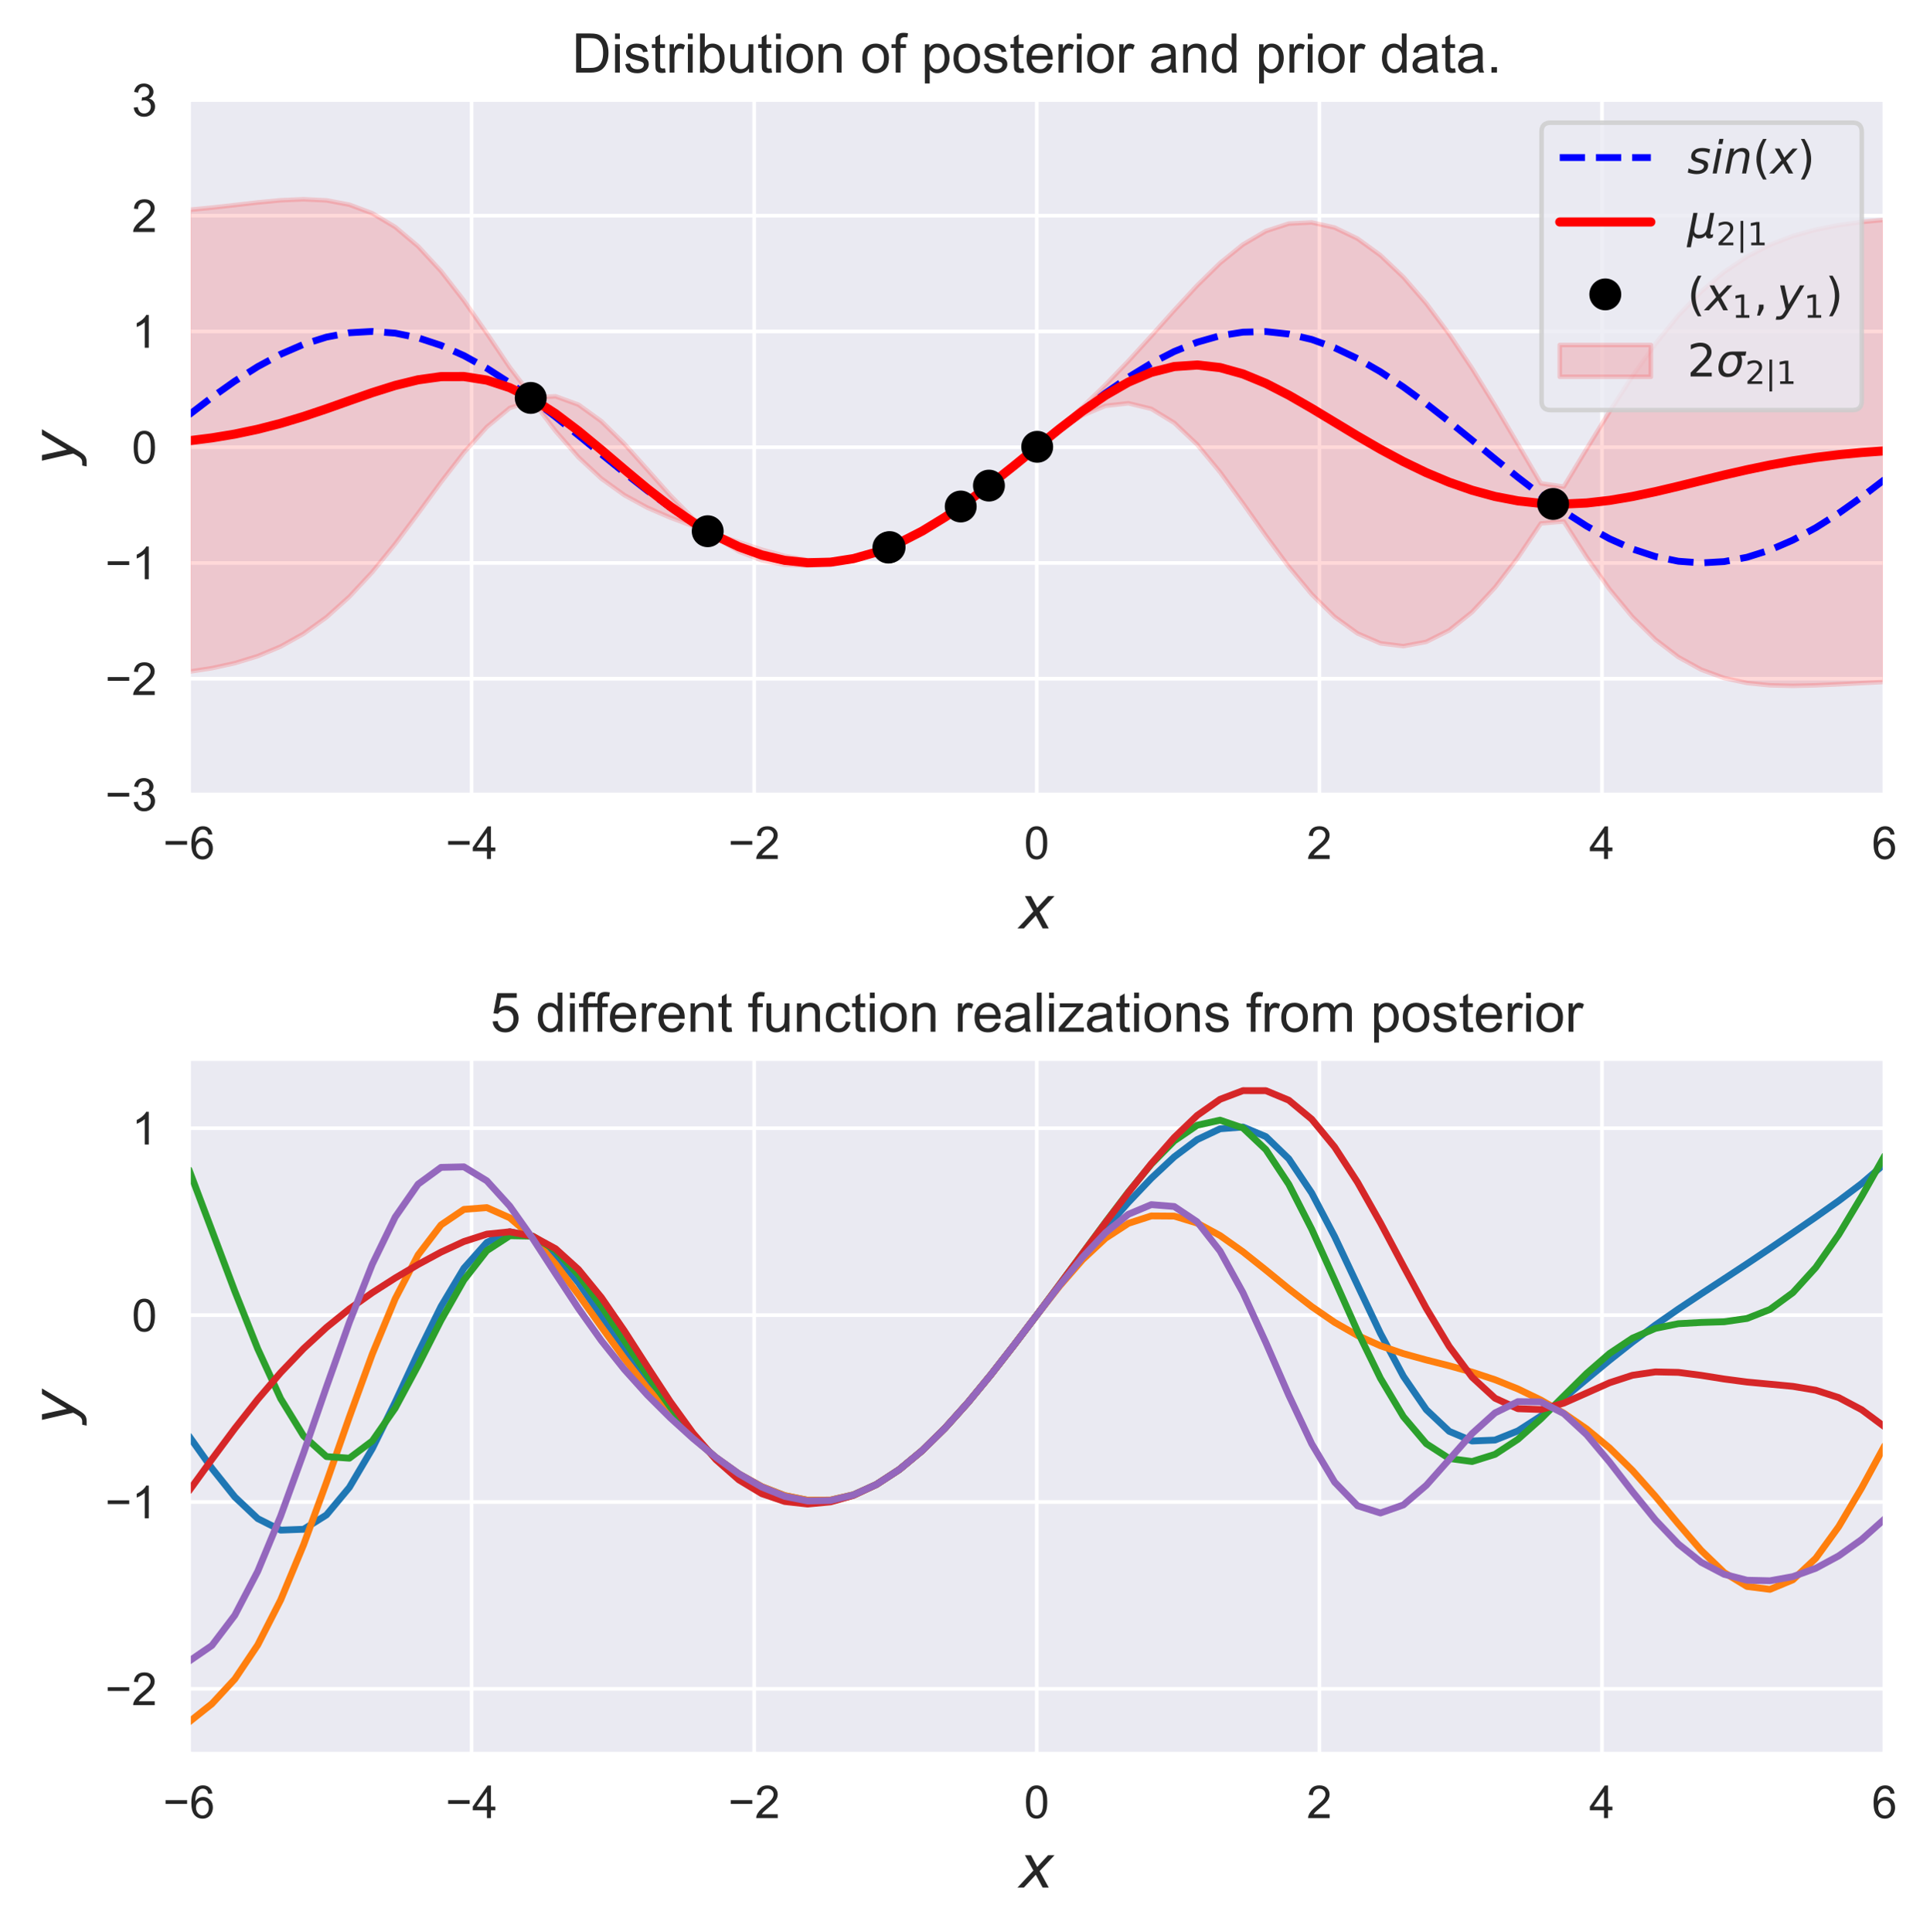 <?xml version="1.0" encoding="utf-8" standalone="no"?>
<!DOCTYPE svg PUBLIC "-//W3C//DTD SVG 1.1//EN"
  "http://www.w3.org/Graphics/SVG/1.1/DTD/svg11.dtd">
<!-- Created with matplotlib (https://matplotlib.org/) -->
<svg height="424.274pt" version="1.1" viewBox="0 0 423.691 424.274" width="423.691pt" xmlns="http://www.w3.org/2000/svg" xmlns:xlink="http://www.w3.org/1999/xlink">
 <defs>
  <style type="text/css">*{stroke-linecap:butt;stroke-linejoin:round;}</style>
 </defs>
 <g id="figure_1">
  <g id="patch_1">
   <path d="M 0 424.274 
L 423.691 424.274 
L 423.691 0 
L 0 0 
z
" style="fill:#ffffff;"/>
  </g>
  <g id="axes_1">
   <g id="patch_2">
    <path d="M 41.49 174.439 
L 413.71 174.439 
L 413.71 21.936 
L 41.49 21.936 
z
" style="fill:#eaeaf2;"/>
   </g>
   <g id="matplotlib.axis_1">
    <g id="xtick_1">
     <g id="line2d_1">
      <path clip-path="url(#p48a23ac912)" d="M 41.49 174.439 
L 41.49 21.936 
" style="fill:none;stroke:#ffffff;stroke-linecap:round;stroke-width:0.8;"/>
     </g>
     <g id="text_1">
      <!-- −6 -->
      <g style="fill:#262626;" transform="translate(35.79 188.597)scale(0.1 -0.1)">
       <defs>
        <path d="M 52.828 31.203 
L 5.562 31.203 
L 5.562 39.406 
L 52.828 39.406 
z
" id="ArialMT-8722"/>
        <path d="M 49.75 54.047 
L 41.016 53.375 
Q 39.844 58.547 37.703 60.891 
Q 34.125 64.656 28.906 64.656 
Q 24.703 64.656 21.531 62.312 
Q 17.391 59.281 14.984 53.469 
Q 12.594 47.656 12.5 36.922 
Q 15.672 41.75 20.266 44.094 
Q 24.859 46.438 29.891 46.438 
Q 38.672 46.438 44.844 39.969 
Q 51.031 33.5 51.031 23.25 
Q 51.031 16.5 48.125 10.719 
Q 45.219 4.938 40.141 1.859 
Q 35.062 -1.219 28.609 -1.219 
Q 17.625 -1.219 10.688 6.859 
Q 3.766 14.938 3.766 33.5 
Q 3.766 54.25 11.422 63.672 
Q 18.109 71.875 29.438 71.875 
Q 37.891 71.875 43.281 67.141 
Q 48.688 62.406 49.75 54.047 
z
M 13.875 23.188 
Q 13.875 18.656 15.797 14.5 
Q 17.719 10.359 21.188 8.172 
Q 24.656 6 28.469 6 
Q 34.031 6 38.031 10.484 
Q 42.047 14.984 42.047 22.703 
Q 42.047 30.125 38.078 34.391 
Q 34.125 38.672 28.125 38.672 
Q 22.172 38.672 18.016 34.391 
Q 13.875 30.125 13.875 23.188 
z
" id="ArialMT-54"/>
       </defs>
       <use xlink:href="#ArialMT-8722"/>
       <use x="58.398" xlink:href="#ArialMT-54"/>
      </g>
     </g>
    </g>
    <g id="xtick_2">
     <g id="line2d_2">
      <path clip-path="url(#p48a23ac912)" d="M 103.527 174.439 
L 103.527 21.936 
" style="fill:none;stroke:#ffffff;stroke-linecap:round;stroke-width:0.8;"/>
     </g>
     <g id="text_2">
      <!-- −4 -->
      <g style="fill:#262626;" transform="translate(97.826 188.597)scale(0.1 -0.1)">
       <defs>
        <path d="M 32.328 0 
L 32.328 17.141 
L 1.266 17.141 
L 1.266 25.203 
L 33.938 71.578 
L 41.109 71.578 
L 41.109 25.203 
L 50.781 25.203 
L 50.781 17.141 
L 41.109 17.141 
L 41.109 0 
z
M 32.328 25.203 
L 32.328 57.469 
L 9.906 25.203 
z
" id="ArialMT-52"/>
       </defs>
       <use xlink:href="#ArialMT-8722"/>
       <use x="58.398" xlink:href="#ArialMT-52"/>
      </g>
     </g>
    </g>
    <g id="xtick_3">
     <g id="line2d_3">
      <path clip-path="url(#p48a23ac912)" d="M 165.564 174.439 
L 165.564 21.936 
" style="fill:none;stroke:#ffffff;stroke-linecap:round;stroke-width:0.8;"/>
     </g>
     <g id="text_3">
      <!-- −2 -->
      <g style="fill:#262626;" transform="translate(159.863 188.597)scale(0.1 -0.1)">
       <defs>
        <path d="M 50.344 8.453 
L 50.344 0 
L 3.031 0 
Q 2.938 3.172 4.047 6.109 
Q 5.859 10.938 9.828 15.625 
Q 13.812 20.312 21.344 26.469 
Q 33.016 36.031 37.109 41.625 
Q 41.219 47.219 41.219 52.203 
Q 41.219 57.422 37.469 61 
Q 33.734 64.594 27.734 64.594 
Q 21.391 64.594 17.578 60.781 
Q 13.766 56.984 13.719 50.25 
L 4.688 51.172 
Q 5.609 61.281 11.656 66.578 
Q 17.719 71.875 27.938 71.875 
Q 38.234 71.875 44.234 66.156 
Q 50.25 60.453 50.25 52 
Q 50.25 47.703 48.484 43.547 
Q 46.734 39.406 42.656 34.812 
Q 38.578 30.219 29.109 22.219 
Q 21.188 15.578 18.938 13.203 
Q 16.703 10.844 15.234 8.453 
z
" id="ArialMT-50"/>
       </defs>
       <use xlink:href="#ArialMT-8722"/>
       <use x="58.398" xlink:href="#ArialMT-50"/>
      </g>
     </g>
    </g>
    <g id="xtick_4">
     <g id="line2d_4">
      <path clip-path="url(#p48a23ac912)" d="M 227.6 174.439 
L 227.6 21.936 
" style="fill:none;stroke:#ffffff;stroke-linecap:round;stroke-width:0.8;"/>
     </g>
     <g id="text_4">
      <!-- 0 -->
      <g style="fill:#262626;" transform="translate(224.82 188.597)scale(0.1 -0.1)">
       <defs>
        <path d="M 4.156 35.297 
Q 4.156 48 6.766 55.734 
Q 9.375 63.484 14.516 67.672 
Q 19.672 71.875 27.484 71.875 
Q 33.25 71.875 37.594 69.547 
Q 41.938 67.234 44.766 62.859 
Q 47.609 58.5 49.219 52.219 
Q 50.828 45.953 50.828 35.297 
Q 50.828 22.703 48.234 14.969 
Q 45.656 7.234 40.5 3 
Q 35.359 -1.219 27.484 -1.219 
Q 17.141 -1.219 11.234 6.203 
Q 4.156 15.141 4.156 35.297 
z
M 13.188 35.297 
Q 13.188 17.672 17.312 11.828 
Q 21.438 6 27.484 6 
Q 33.547 6 37.672 11.859 
Q 41.797 17.719 41.797 35.297 
Q 41.797 52.984 37.672 58.781 
Q 33.547 64.594 27.391 64.594 
Q 21.344 64.594 17.719 59.469 
Q 13.188 52.938 13.188 35.297 
z
" id="ArialMT-48"/>
       </defs>
       <use xlink:href="#ArialMT-48"/>
      </g>
     </g>
    </g>
    <g id="xtick_5">
     <g id="line2d_5">
      <path clip-path="url(#p48a23ac912)" d="M 289.637 174.439 
L 289.637 21.936 
" style="fill:none;stroke:#ffffff;stroke-linecap:round;stroke-width:0.8;"/>
     </g>
     <g id="text_5">
      <!-- 2 -->
      <g style="fill:#262626;" transform="translate(286.857 188.597)scale(0.1 -0.1)">
       <use xlink:href="#ArialMT-50"/>
      </g>
     </g>
    </g>
    <g id="xtick_6">
     <g id="line2d_6">
      <path clip-path="url(#p48a23ac912)" d="M 351.674 174.439 
L 351.674 21.936 
" style="fill:none;stroke:#ffffff;stroke-linecap:round;stroke-width:0.8;"/>
     </g>
     <g id="text_6">
      <!-- 4 -->
      <g style="fill:#262626;" transform="translate(348.893 188.597)scale(0.1 -0.1)">
       <use xlink:href="#ArialMT-52"/>
      </g>
     </g>
    </g>
    <g id="xtick_7">
     <g id="line2d_7">
      <path clip-path="url(#p48a23ac912)" d="M 413.71 174.439 
L 413.71 21.936 
" style="fill:none;stroke:#ffffff;stroke-linecap:round;stroke-width:0.8;"/>
     </g>
     <g id="text_7">
      <!-- 6 -->
      <g style="fill:#262626;" transform="translate(410.93 188.597)scale(0.1 -0.1)">
       <use xlink:href="#ArialMT-54"/>
      </g>
     </g>
    </g>
    <g id="text_8">
     <!-- $x$ -->
     <g style="fill:#262626;" transform="translate(223.7 203.89)scale(0.13 -0.13)">
      <defs>
       <path d="M 60.016 54.688 
L 34.906 27.875 
L 50.297 0 
L 39.984 0 
L 28.422 21.688 
L 8.297 0 
L -2.594 0 
L 24.312 28.812 
L 10.016 54.688 
L 20.312 54.688 
L 30.812 34.906 
L 49.125 54.688 
z
" id="DejaVuSans-Oblique-120"/>
      </defs>
      <use transform="translate(0 0.312)" xlink:href="#DejaVuSans-Oblique-120"/>
     </g>
    </g>
   </g>
   <g id="matplotlib.axis_2">
    <g id="ytick_1">
     <g id="line2d_8">
      <path clip-path="url(#p48a23ac912)" d="M 41.49 174.439 
L 413.71 174.439 
" style="fill:none;stroke:#ffffff;stroke-linecap:round;stroke-width:0.8;"/>
     </g>
     <g id="text_9">
      <!-- −3 -->
      <g style="fill:#262626;" transform="translate(23.089 178.018)scale(0.1 -0.1)">
       <defs>
        <path d="M 4.203 18.891 
L 12.984 20.062 
Q 14.5 12.594 18.141 9.297 
Q 21.781 6 27 6 
Q 33.203 6 37.469 10.297 
Q 41.75 14.594 41.75 20.953 
Q 41.75 27 37.797 30.922 
Q 33.844 34.859 27.734 34.859 
Q 25.25 34.859 21.531 33.891 
L 22.516 41.609 
Q 23.391 41.5 23.922 41.5 
Q 29.547 41.5 34.031 44.422 
Q 38.531 47.359 38.531 53.469 
Q 38.531 58.297 35.25 61.469 
Q 31.984 64.656 26.812 64.656 
Q 21.688 64.656 18.266 61.422 
Q 14.844 58.203 13.875 51.766 
L 5.078 53.328 
Q 6.688 62.156 12.391 67.016 
Q 18.109 71.875 26.609 71.875 
Q 32.469 71.875 37.391 69.359 
Q 42.328 66.844 44.938 62.5 
Q 47.562 58.156 47.562 53.266 
Q 47.562 48.641 45.062 44.828 
Q 42.578 41.016 37.703 38.766 
Q 44.047 37.312 47.562 32.688 
Q 51.078 28.078 51.078 21.141 
Q 51.078 11.766 44.234 5.25 
Q 37.406 -1.266 26.953 -1.266 
Q 17.531 -1.266 11.297 4.344 
Q 5.078 9.969 4.203 18.891 
z
" id="ArialMT-51"/>
       </defs>
       <use xlink:href="#ArialMT-8722"/>
       <use x="58.398" xlink:href="#ArialMT-51"/>
      </g>
     </g>
    </g>
    <g id="ytick_2">
     <g id="line2d_9">
      <path clip-path="url(#p48a23ac912)" d="M 41.49 149.022 
L 413.71 149.022 
" style="fill:none;stroke:#ffffff;stroke-linecap:round;stroke-width:0.8;"/>
     </g>
     <g id="text_10">
      <!-- −2 -->
      <g style="fill:#262626;" transform="translate(23.089 152.601)scale(0.1 -0.1)">
       <use xlink:href="#ArialMT-8722"/>
       <use x="58.398" xlink:href="#ArialMT-50"/>
      </g>
     </g>
    </g>
    <g id="ytick_3">
     <g id="line2d_10">
      <path clip-path="url(#p48a23ac912)" d="M 41.49 123.605 
L 413.71 123.605 
" style="fill:none;stroke:#ffffff;stroke-linecap:round;stroke-width:0.8;"/>
     </g>
     <g id="text_11">
      <!-- −1 -->
      <g style="fill:#262626;" transform="translate(23.089 127.184)scale(0.1 -0.1)">
       <defs>
        <path d="M 37.25 0 
L 28.469 0 
L 28.469 56 
Q 25.297 52.984 20.141 49.953 
Q 14.984 46.922 10.891 45.406 
L 10.891 53.906 
Q 18.266 57.375 23.781 62.297 
Q 29.297 67.234 31.594 71.875 
L 37.25 71.875 
z
" id="ArialMT-49"/>
       </defs>
       <use xlink:href="#ArialMT-8722"/>
       <use x="58.398" xlink:href="#ArialMT-49"/>
      </g>
     </g>
    </g>
    <g id="ytick_4">
     <g id="line2d_11">
      <path clip-path="url(#p48a23ac912)" d="M 41.49 98.188 
L 413.71 98.188 
" style="fill:none;stroke:#ffffff;stroke-linecap:round;stroke-width:0.8;"/>
     </g>
     <g id="text_12">
      <!-- 0 -->
      <g style="fill:#262626;" transform="translate(28.93 101.766)scale(0.1 -0.1)">
       <use xlink:href="#ArialMT-48"/>
      </g>
     </g>
    </g>
    <g id="ytick_5">
     <g id="line2d_12">
      <path clip-path="url(#p48a23ac912)" d="M 41.49 72.77 
L 413.71 72.77 
" style="fill:none;stroke:#ffffff;stroke-linecap:round;stroke-width:0.8;"/>
     </g>
     <g id="text_13">
      <!-- 1 -->
      <g style="fill:#262626;" transform="translate(28.93 76.349)scale(0.1 -0.1)">
       <use xlink:href="#ArialMT-49"/>
      </g>
     </g>
    </g>
    <g id="ytick_6">
     <g id="line2d_13">
      <path clip-path="url(#p48a23ac912)" d="M 41.49 47.353 
L 413.71 47.353 
" style="fill:none;stroke:#ffffff;stroke-linecap:round;stroke-width:0.8;"/>
     </g>
     <g id="text_14">
      <!-- 2 -->
      <g style="fill:#262626;" transform="translate(28.93 50.932)scale(0.1 -0.1)">
       <use xlink:href="#ArialMT-50"/>
      </g>
     </g>
    </g>
    <g id="ytick_7">
     <g id="line2d_14">
      <path clip-path="url(#p48a23ac912)" d="M 41.49 21.936 
L 413.71 21.936 
" style="fill:none;stroke:#ffffff;stroke-linecap:round;stroke-width:0.8;"/>
     </g>
     <g id="text_15">
      <!-- 3 -->
      <g style="fill:#262626;" transform="translate(28.93 25.515)scale(0.1 -0.1)">
       <use xlink:href="#ArialMT-51"/>
      </g>
     </g>
    </g>
    <g id="text_16">
     <!-- $y$ -->
     <g style="fill:#262626;" transform="translate(16.359 102.088)rotate(-90)scale(0.13 -0.13)">
      <defs>
       <path d="M 24.812 -5.078 
Q 18.562 -15.578 14.625 -18.188 
Q 10.688 -20.797 4.594 -20.797 
L -2.484 -20.797 
L -0.984 -13.281 
L 4.203 -13.281 
Q 7.953 -13.281 10.594 -11.234 
Q 13.234 -9.188 16.5 -3.219 
L 19.281 2 
L 7.172 54.688 
L 16.703 54.688 
L 25.781 12.797 
L 50.875 54.688 
L 60.297 54.688 
z
" id="DejaVuSans-Oblique-121"/>
      </defs>
      <use transform="translate(0 0.312)" xlink:href="#DejaVuSans-Oblique-121"/>
     </g>
    </g>
   </g>
   <g id="PolyCollection_1">
    <defs>
     <path d="M 41.49 -378.201 
L 41.49 -276.79 
L 46.52 -277.565 
L 51.55 -278.669 
L 56.58 -280.211 
L 61.61 -282.318 
L 66.64 -285.123 
L 71.67 -288.746 
L 76.7 -293.262 
L 81.73 -298.668 
L 86.76 -304.85 
L 91.79 -311.56 
L 96.82 -318.414 
L 101.85 -324.919 
L 106.88 -330.524 
L 111.91 -334.698 
L 116.94 -336.308 
L 121.97 -329.618 
L 127 -323.858 
L 132.03 -319.184 
L 137.06 -315.563 
L 142.09 -312.809 
L 147.12 -310.639 
L 152.15 -308.768 
L 157.18 -306.242 
L 162.21 -303.182 
L 167.24 -301.236 
L 172.27 -300.266 
L 177.3 -300.086 
L 182.33 -300.538 
L 187.36 -301.528 
L 192.39 -303.036 
L 197.42 -305.074 
L 202.45 -307.649 
L 207.48 -310.723 
L 212.51 -314.199 
L 217.54 -317.985 
L 222.57 -321.96 
L 227.6 -326.084 
L 232.63 -329.916 
L 237.66 -333.092 
L 242.69 -335.165 
L 247.72 -335.727 
L 252.75 -334.505 
L 257.78 -331.433 
L 262.81 -326.677 
L 267.84 -320.609 
L 272.87 -313.741 
L 277.9 -306.636 
L 282.93 -299.834 
L 287.96 -293.785 
L 292.99 -288.827 
L 298.02 -285.192 
L 303.05 -283.022 
L 308.08 -282.397 
L 313.11 -283.349 
L 318.14 -285.868 
L 323.17 -289.889 
L 328.2 -295.285 
L 333.23 -301.859 
L 338.26 -309.344 
L 343.29 -309.776 
L 348.32 -301.932 
L 353.35 -294.878 
L 358.38 -288.814 
L 363.41 -283.852 
L 368.44 -280.015 
L 373.47 -277.24 
L 378.5 -275.398 
L 383.53 -274.316 
L 388.56 -273.806 
L 393.59 -273.686 
L 398.62 -273.801 
L 403.65 -274.031 
L 408.68 -274.295 
L 413.71 -274.543 
L 413.71 -376.004 
L 413.71 -376.004 
L 408.68 -375.531 
L 403.65 -374.842 
L 398.62 -373.853 
L 393.59 -372.458 
L 388.56 -370.533 
L 383.53 -367.941 
L 378.5 -364.551 
L 373.47 -360.256 
L 368.44 -354.996 
L 363.41 -348.781 
L 358.38 -341.7 
L 353.35 -333.93 
L 348.32 -325.731 
L 343.29 -317.418 
L 338.26 -318.144 
L 333.23 -326.735 
L 328.2 -335.239 
L 323.17 -343.373 
L 318.14 -350.9 
L 313.11 -357.636 
L 308.08 -363.446 
L 303.05 -368.224 
L 298.02 -371.877 
L 292.99 -374.31 
L 287.96 -375.434 
L 282.93 -375.181 
L 277.9 -373.542 
L 272.87 -370.594 
L 267.84 -366.518 
L 262.81 -361.591 
L 257.78 -356.147 
L 252.75 -350.527 
L 247.72 -345.013 
L 242.69 -339.789 
L 237.66 -334.922 
L 232.63 -330.381 
L 227.6 -326.088 
L 222.57 -322.012 
L 217.54 -317.988 
L 212.51 -314.206 
L 207.48 -310.742 
L 202.45 -307.678 
L 197.42 -305.08 
L 192.39 -303.051 
L 187.36 -301.706 
L 182.33 -301.129 
L 177.3 -301.327 
L 172.27 -302.205 
L 167.24 -303.582 
L 162.21 -305.237 
L 157.18 -306.99 
L 152.15 -310.423 
L 147.12 -315.539 
L 142.09 -321.196 
L 137.06 -326.827 
L 132.03 -331.776 
L 127 -335.416 
L 121.97 -337.253 
L 116.94 -337.018 
L 111.91 -343.608 
L 106.88 -351.084 
L 101.85 -358.271 
L 96.82 -364.746 
L 91.79 -370.192 
L 86.76 -374.435 
L 81.73 -377.449 
L 76.7 -379.334 
L 71.67 -380.281 
L 66.64 -380.524 
L 61.61 -380.303 
L 56.58 -379.825 
L 51.55 -379.251 
L 46.52 -378.689 
L 41.49 -378.201 
z
" id="m39a5d7fd7e" style="stroke:#ff0000;stroke-opacity:0.15;"/>
    </defs>
    <g clip-path="url(#p48a23ac912)">
     <use style="fill:#ff0000;fill-opacity:0.15;stroke:#ff0000;stroke-opacity:0.15;" x="0" xlink:href="#m39a5d7fd7e" y="424.274"/>
    </g>
   </g>
   <g id="line2d_15">
    <path clip-path="url(#p48a23ac912)" d="M 41.49 91.086 
L 46.52 87.238 
L 51.55 83.679 
L 56.58 80.5 
L 61.61 77.785 
L 66.64 75.605 
L 71.67 74.018 
L 76.7 73.065 
L 81.73 72.771 
L 86.76 73.145 
L 91.79 74.175 
L 96.82 75.835 
L 101.85 78.082 
L 106.88 80.857 
L 111.91 84.086 
L 116.94 87.685 
L 121.97 91.56 
L 127 95.608 
L 132.03 99.725 
L 137.06 103.801 
L 142.09 107.729 
L 147.12 111.408 
L 152.15 114.739 
L 157.18 117.636 
L 162.21 120.023 
L 167.24 121.837 
L 172.27 123.03 
L 177.3 123.572 
L 182.33 123.447 
L 187.36 122.66 
L 192.39 121.231 
L 197.42 119.196 
L 202.45 116.611 
L 207.48 113.542 
L 212.51 110.071 
L 217.54 106.287 
L 222.57 102.291 
L 227.6 98.188 
L 232.63 94.084 
L 237.66 90.088 
L 242.69 86.304 
L 247.72 82.833 
L 252.75 79.764 
L 257.78 77.179 
L 262.81 75.144 
L 267.84 73.715 
L 272.87 72.928 
L 277.9 72.803 
L 282.93 73.345 
L 287.96 74.538 
L 292.99 76.352 
L 298.02 78.739 
L 303.05 81.636 
L 308.08 84.967 
L 313.11 88.646 
L 318.14 92.574 
L 323.17 96.65 
L 328.2 100.767 
L 333.23 104.815 
L 338.26 108.69 
L 343.29 112.289 
L 348.32 115.518 
L 353.35 118.293 
L 358.38 120.54 
L 363.41 122.2 
L 368.44 123.23 
L 373.47 123.604 
L 378.5 123.31 
L 383.53 122.357 
L 388.56 120.77 
L 393.59 118.59 
L 398.62 115.875 
L 403.65 112.696 
L 408.68 109.137 
L 413.71 105.289 
" style="fill:none;stroke:#0000ff;stroke-dasharray:5.55,2.4;stroke-dashoffset:0;stroke-width:1.5;"/>
   </g>
   <g id="line2d_16">
    <path clip-path="url(#p48a23ac912)" d="M 41.49 96.778 
L 46.52 96.146 
L 51.55 95.314 
L 56.58 94.256 
L 61.61 92.963 
L 66.64 91.45 
L 71.67 89.76 
L 76.7 87.976 
L 81.73 86.215 
L 86.76 84.631 
L 91.79 83.398 
L 96.82 82.694 
L 101.85 82.679 
L 106.88 83.47 
L 111.91 85.121 
L 116.94 87.61 
L 121.97 90.838 
L 127 94.637 
L 132.03 98.794 
L 137.06 103.078 
L 142.09 107.271 
L 147.12 111.185 
L 152.15 114.678 
L 157.18 117.657 
L 162.21 120.064 
L 167.24 121.865 
L 172.27 123.038 
L 177.3 123.567 
L 182.33 123.441 
L 187.36 122.657 
L 192.39 121.23 
L 197.42 119.196 
L 202.45 116.61 
L 207.48 113.541 
L 212.51 110.071 
L 217.54 106.287 
L 222.57 102.287 
L 227.6 98.187 
L 232.63 94.125 
L 237.66 90.266 
L 242.69 86.796 
L 247.72 83.904 
L 252.75 81.758 
L 257.78 80.484 
L 262.81 80.14 
L 267.84 80.71 
L 272.87 82.106 
L 277.9 84.184 
L 282.93 86.766 
L 287.96 89.664 
L 292.99 92.705 
L 298.02 95.739 
L 303.05 98.651 
L 308.08 101.352 
L 313.11 103.781 
L 318.14 105.89 
L 323.17 107.643 
L 328.2 109.012 
L 333.23 109.977 
L 338.26 110.53 
L 343.29 110.677 
L 348.32 110.442 
L 353.35 109.869 
L 358.38 109.017 
L 363.41 107.957 
L 368.44 106.768 
L 373.47 105.526 
L 378.5 104.299 
L 383.53 103.145 
L 388.56 102.104 
L 393.59 101.202 
L 398.62 100.447 
L 403.65 99.837 
L 408.68 99.36 
L 413.71 99 
" style="fill:none;stroke:#ff0000;stroke-linecap:round;stroke-width:2;"/>
   </g>
   <g id="line2d_17">
    <defs>
     <path d="M 0 3 
C 0.796 3 1.559 2.684 2.121 2.121 
C 2.684 1.559 3 0.796 3 0 
C 3 -0.796 2.684 -1.559 2.121 -2.121 
C 1.559 -2.684 0.796 -3 0 -3 
C -0.796 -3 -1.559 -2.684 -2.121 -2.121 
C -2.684 -1.559 -3 -0.796 -3 0 
C -3 0.796 -2.684 1.559 -2.121 2.121 
C -1.559 2.684 -0.796 3 0 3 
z
" id="mdc6f7bfb31" style="stroke:#000000;"/>
    </defs>
    <g clip-path="url(#p48a23ac912)">
     <use style="stroke:#000000;" x="340.954" xlink:href="#mdc6f7bfb31" y="110.658"/>
     <use style="stroke:#000000;" x="227.7" xlink:href="#mdc6f7bfb31" y="98.106"/>
     <use style="stroke:#000000;" x="210.907" xlink:href="#mdc6f7bfb31" y="111.215"/>
     <use style="stroke:#000000;" x="217.104" xlink:href="#mdc6f7bfb31" y="106.626"/>
     <use style="stroke:#000000;" x="155.361" xlink:href="#mdc6f7bfb31" y="116.643"/>
     <use style="stroke:#000000;" x="195.021" xlink:href="#mdc6f7bfb31" y="120.239"/>
     <use style="stroke:#000000;" x="195.295" xlink:href="#mdc6f7bfb31" y="120.127"/>
     <use style="stroke:#000000;" x="116.519" xlink:href="#mdc6f7bfb31" y="87.371"/>
    </g>
   </g>
   <g id="patch_3">
    <path d="M 41.49 174.439 
L 41.49 21.936 
" style="fill:none;stroke:#ffffff;stroke-linecap:square;stroke-linejoin:miter;stroke-width:0.8;"/>
   </g>
   <g id="patch_4">
    <path d="M 413.71 174.439 
L 413.71 21.936 
" style="fill:none;stroke:#ffffff;stroke-linecap:square;stroke-linejoin:miter;stroke-width:0.8;"/>
   </g>
   <g id="patch_5">
    <path d="M 41.49 174.439 
L 413.71 174.439 
" style="fill:none;stroke:#ffffff;stroke-linecap:square;stroke-linejoin:miter;stroke-width:0.8;"/>
   </g>
   <g id="patch_6">
    <path d="M 41.49 21.936 
L 413.71 21.936 
" style="fill:none;stroke:#ffffff;stroke-linecap:square;stroke-linejoin:miter;stroke-width:0.8;"/>
   </g>
   <g id="text_17">
    <!-- Distribution of posterior and prior data. -->
    <g style="fill:#262626;" transform="translate(125.555 15.936)scale(0.12 -0.12)">
     <defs>
      <path d="M 7.719 0 
L 7.719 71.578 
L 32.375 71.578 
Q 40.719 71.578 45.125 70.562 
Q 51.266 69.141 55.609 65.438 
Q 61.281 60.641 64.078 53.188 
Q 66.891 45.75 66.891 36.188 
Q 66.891 28.031 64.984 21.734 
Q 63.094 15.438 60.109 11.297 
Q 57.125 7.172 53.578 4.797 
Q 50.047 2.438 45.047 1.219 
Q 40.047 0 33.547 0 
z
M 17.188 8.453 
L 32.469 8.453 
Q 39.547 8.453 43.578 9.766 
Q 47.609 11.078 50 13.484 
Q 53.375 16.844 55.25 22.531 
Q 57.125 28.219 57.125 36.328 
Q 57.125 47.562 53.438 53.594 
Q 49.75 59.625 44.484 61.672 
Q 40.672 63.141 32.234 63.141 
L 17.188 63.141 
z
" id="ArialMT-68"/>
      <path d="M 6.641 61.469 
L 6.641 71.578 
L 15.438 71.578 
L 15.438 61.469 
z
M 6.641 0 
L 6.641 51.859 
L 15.438 51.859 
L 15.438 0 
z
" id="ArialMT-105"/>
      <path d="M 3.078 15.484 
L 11.766 16.844 
Q 12.5 11.625 15.844 8.844 
Q 19.188 6.062 25.203 6.062 
Q 31.25 6.062 34.172 8.516 
Q 37.109 10.984 37.109 14.312 
Q 37.109 17.281 34.516 19 
Q 32.719 20.172 25.531 21.969 
Q 15.875 24.422 12.141 26.203 
Q 8.406 27.984 6.469 31.125 
Q 4.547 34.281 4.547 38.094 
Q 4.547 41.547 6.125 44.5 
Q 7.719 47.469 10.453 49.422 
Q 12.5 50.922 16.031 51.969 
Q 19.578 53.031 23.641 53.031 
Q 29.734 53.031 34.344 51.266 
Q 38.969 49.516 41.156 46.5 
Q 43.359 43.5 44.188 38.484 
L 35.594 37.312 
Q 35.016 41.312 32.203 43.547 
Q 29.391 45.797 24.266 45.797 
Q 18.219 45.797 15.625 43.797 
Q 13.031 41.797 13.031 39.109 
Q 13.031 37.406 14.109 36.031 
Q 15.188 34.625 17.484 33.688 
Q 18.797 33.203 25.25 31.453 
Q 34.578 28.953 38.25 27.359 
Q 41.938 25.781 44.031 22.75 
Q 46.141 19.734 46.141 15.234 
Q 46.141 10.844 43.578 6.953 
Q 41.016 3.078 36.172 0.953 
Q 31.344 -1.172 25.25 -1.172 
Q 15.141 -1.172 9.844 3.031 
Q 4.547 7.234 3.078 15.484 
z
" id="ArialMT-115"/>
      <path d="M 25.781 7.859 
L 27.047 0.094 
Q 23.344 -0.688 20.406 -0.688 
Q 15.625 -0.688 12.984 0.828 
Q 10.359 2.344 9.281 4.812 
Q 8.203 7.281 8.203 15.188 
L 8.203 45.016 
L 1.766 45.016 
L 1.766 51.859 
L 8.203 51.859 
L 8.203 64.703 
L 16.938 69.969 
L 16.938 51.859 
L 25.781 51.859 
L 25.781 45.016 
L 16.938 45.016 
L 16.938 14.703 
Q 16.938 10.938 17.406 9.859 
Q 17.875 8.797 18.922 8.156 
Q 19.969 7.516 21.922 7.516 
Q 23.391 7.516 25.781 7.859 
z
" id="ArialMT-116"/>
      <path d="M 6.5 0 
L 6.5 51.859 
L 14.406 51.859 
L 14.406 44 
Q 17.438 49.516 20 51.266 
Q 22.562 53.031 25.641 53.031 
Q 30.078 53.031 34.672 50.203 
L 31.641 42.047 
Q 28.422 43.953 25.203 43.953 
Q 22.312 43.953 20.016 42.219 
Q 17.719 40.484 16.75 37.406 
Q 15.281 32.719 15.281 27.156 
L 15.281 0 
z
" id="ArialMT-114"/>
      <path d="M 14.703 0 
L 6.547 0 
L 6.547 71.578 
L 15.328 71.578 
L 15.328 46.047 
Q 20.906 53.031 29.547 53.031 
Q 34.328 53.031 38.594 51.094 
Q 42.875 49.172 45.625 45.672 
Q 48.391 42.188 49.953 37.25 
Q 51.516 32.328 51.516 26.703 
Q 51.516 13.375 44.922 6.094 
Q 38.328 -1.172 29.109 -1.172 
Q 19.922 -1.172 14.703 6.5 
z
M 14.594 26.312 
Q 14.594 17 17.141 12.844 
Q 21.297 6.062 28.375 6.062 
Q 34.125 6.062 38.328 11.062 
Q 42.531 16.062 42.531 25.984 
Q 42.531 36.141 38.5 40.969 
Q 34.469 45.797 28.766 45.797 
Q 23 45.797 18.797 40.797 
Q 14.594 35.797 14.594 26.312 
z
" id="ArialMT-98"/>
      <path d="M 40.578 0 
L 40.578 7.625 
Q 34.516 -1.172 24.125 -1.172 
Q 19.531 -1.172 15.547 0.578 
Q 11.578 2.344 9.641 5 
Q 7.719 7.672 6.938 11.531 
Q 6.391 14.109 6.391 19.734 
L 6.391 51.859 
L 15.188 51.859 
L 15.188 23.094 
Q 15.188 16.219 15.719 13.812 
Q 16.547 10.359 19.234 8.375 
Q 21.922 6.391 25.875 6.391 
Q 29.828 6.391 33.297 8.422 
Q 36.766 10.453 38.203 13.938 
Q 39.656 17.438 39.656 24.078 
L 39.656 51.859 
L 48.438 51.859 
L 48.438 0 
z
" id="ArialMT-117"/>
      <path d="M 3.328 25.922 
Q 3.328 40.328 11.328 47.266 
Q 18.016 53.031 27.641 53.031 
Q 38.328 53.031 45.109 46.016 
Q 51.906 39.016 51.906 26.656 
Q 51.906 16.656 48.906 10.906 
Q 45.906 5.172 40.156 2 
Q 34.422 -1.172 27.641 -1.172 
Q 16.75 -1.172 10.031 5.812 
Q 3.328 12.797 3.328 25.922 
z
M 12.359 25.922 
Q 12.359 15.969 16.703 11.016 
Q 21.047 6.062 27.641 6.062 
Q 34.188 6.062 38.531 11.031 
Q 42.875 16.016 42.875 26.219 
Q 42.875 35.844 38.5 40.797 
Q 34.125 45.75 27.641 45.75 
Q 21.047 45.75 16.703 40.812 
Q 12.359 35.891 12.359 25.922 
z
" id="ArialMT-111"/>
      <path d="M 6.594 0 
L 6.594 51.859 
L 14.5 51.859 
L 14.5 44.484 
Q 20.219 53.031 31 53.031 
Q 35.688 53.031 39.625 51.344 
Q 43.562 49.656 45.516 46.922 
Q 47.469 44.188 48.25 40.438 
Q 48.734 37.984 48.734 31.891 
L 48.734 0 
L 39.938 0 
L 39.938 31.547 
Q 39.938 36.922 38.906 39.578 
Q 37.891 42.234 35.281 43.812 
Q 32.672 45.406 29.156 45.406 
Q 23.531 45.406 19.453 41.844 
Q 15.375 38.281 15.375 28.328 
L 15.375 0 
z
" id="ArialMT-110"/>
      <path id="ArialMT-32"/>
      <path d="M 8.688 0 
L 8.688 45.016 
L 0.922 45.016 
L 0.922 51.859 
L 8.688 51.859 
L 8.688 57.375 
Q 8.688 62.594 9.625 65.141 
Q 10.891 68.562 14.078 70.672 
Q 17.281 72.797 23.047 72.797 
Q 26.766 72.797 31.25 71.922 
L 29.938 64.266 
Q 27.203 64.75 24.75 64.75 
Q 20.75 64.75 19.094 63.031 
Q 17.438 61.328 17.438 56.641 
L 17.438 51.859 
L 27.547 51.859 
L 27.547 45.016 
L 17.438 45.016 
L 17.438 0 
z
" id="ArialMT-102"/>
      <path d="M 6.594 -19.875 
L 6.594 51.859 
L 14.594 51.859 
L 14.594 45.125 
Q 17.438 49.078 21 51.047 
Q 24.562 53.031 29.641 53.031 
Q 36.281 53.031 41.359 49.609 
Q 46.438 46.188 49.016 39.953 
Q 51.609 33.734 51.609 26.312 
Q 51.609 18.359 48.75 11.984 
Q 45.906 5.609 40.453 2.219 
Q 35.016 -1.172 29 -1.172 
Q 24.609 -1.172 21.109 0.688 
Q 17.625 2.547 15.375 5.375 
L 15.375 -19.875 
z
M 14.547 25.641 
Q 14.547 15.625 18.594 10.844 
Q 22.656 6.062 28.422 6.062 
Q 34.281 6.062 38.453 11.016 
Q 42.625 15.969 42.625 26.375 
Q 42.625 36.281 38.547 41.203 
Q 34.469 46.141 28.812 46.141 
Q 23.188 46.141 18.859 40.891 
Q 14.547 35.641 14.547 25.641 
z
" id="ArialMT-112"/>
      <path d="M 42.094 16.703 
L 51.172 15.578 
Q 49.031 7.625 43.219 3.219 
Q 37.406 -1.172 28.375 -1.172 
Q 17 -1.172 10.328 5.828 
Q 3.656 12.844 3.656 25.484 
Q 3.656 38.578 10.391 45.797 
Q 17.141 53.031 27.875 53.031 
Q 38.281 53.031 44.875 45.953 
Q 51.469 38.875 51.469 26.031 
Q 51.469 25.25 51.422 23.688 
L 12.75 23.688 
Q 13.234 15.141 17.578 10.594 
Q 21.922 6.062 28.422 6.062 
Q 33.25 6.062 36.672 8.594 
Q 40.094 11.141 42.094 16.703 
z
M 13.234 30.906 
L 42.188 30.906 
Q 41.609 37.453 38.875 40.719 
Q 34.672 45.797 27.984 45.797 
Q 21.922 45.797 17.797 41.75 
Q 13.672 37.703 13.234 30.906 
z
" id="ArialMT-101"/>
      <path d="M 40.438 6.391 
Q 35.547 2.25 31.031 0.531 
Q 26.516 -1.172 21.344 -1.172 
Q 12.797 -1.172 8.203 3 
Q 3.609 7.172 3.609 13.672 
Q 3.609 17.484 5.344 20.625 
Q 7.078 23.781 9.891 25.688 
Q 12.703 27.594 16.219 28.562 
Q 18.797 29.25 24.031 29.891 
Q 34.672 31.156 39.703 32.906 
Q 39.75 34.719 39.75 35.203 
Q 39.75 40.578 37.25 42.781 
Q 33.891 45.75 27.25 45.75 
Q 21.047 45.75 18.094 43.578 
Q 15.141 41.406 13.719 35.891 
L 5.125 37.062 
Q 6.297 42.578 8.984 45.969 
Q 11.672 49.359 16.75 51.188 
Q 21.828 53.031 28.516 53.031 
Q 35.156 53.031 39.297 51.469 
Q 43.453 49.906 45.406 47.531 
Q 47.359 45.172 48.141 41.547 
Q 48.578 39.312 48.578 33.453 
L 48.578 21.734 
Q 48.578 9.469 49.141 6.219 
Q 49.703 2.984 51.375 0 
L 42.188 0 
Q 40.828 2.734 40.438 6.391 
z
M 39.703 26.031 
Q 34.906 24.078 25.344 22.703 
Q 19.922 21.922 17.672 20.938 
Q 15.438 19.969 14.203 18.094 
Q 12.984 16.219 12.984 13.922 
Q 12.984 10.406 15.641 8.062 
Q 18.312 5.719 23.438 5.719 
Q 28.516 5.719 32.469 7.938 
Q 36.422 10.156 38.281 14.016 
Q 39.703 17 39.703 22.797 
z
" id="ArialMT-97"/>
      <path d="M 40.234 0 
L 40.234 6.547 
Q 35.297 -1.172 25.734 -1.172 
Q 19.531 -1.172 14.328 2.25 
Q 9.125 5.672 6.266 11.797 
Q 3.422 17.922 3.422 25.875 
Q 3.422 33.641 6 39.969 
Q 8.594 46.297 13.766 49.656 
Q 18.953 53.031 25.344 53.031 
Q 30.031 53.031 33.688 51.047 
Q 37.359 49.078 39.656 45.906 
L 39.656 71.578 
L 48.391 71.578 
L 48.391 0 
z
M 12.453 25.875 
Q 12.453 15.922 16.641 10.984 
Q 20.844 6.062 26.562 6.062 
Q 32.328 6.062 36.344 10.766 
Q 40.375 15.484 40.375 25.141 
Q 40.375 35.797 36.266 40.766 
Q 32.172 45.75 26.172 45.75 
Q 20.312 45.75 16.375 40.969 
Q 12.453 36.188 12.453 25.875 
z
" id="ArialMT-100"/>
      <path d="M 9.078 0 
L 9.078 10.016 
L 19.094 10.016 
L 19.094 0 
z
" id="ArialMT-46"/>
     </defs>
     <use xlink:href="#ArialMT-68"/>
     <use x="72.217" xlink:href="#ArialMT-105"/>
     <use x="94.434" xlink:href="#ArialMT-115"/>
     <use x="144.434" xlink:href="#ArialMT-116"/>
     <use x="172.217" xlink:href="#ArialMT-114"/>
     <use x="205.518" xlink:href="#ArialMT-105"/>
     <use x="227.734" xlink:href="#ArialMT-98"/>
     <use x="283.35" xlink:href="#ArialMT-117"/>
     <use x="338.965" xlink:href="#ArialMT-116"/>
     <use x="366.748" xlink:href="#ArialMT-105"/>
     <use x="388.965" xlink:href="#ArialMT-111"/>
     <use x="444.58" xlink:href="#ArialMT-110"/>
     <use x="500.195" xlink:href="#ArialMT-32"/>
     <use x="527.979" xlink:href="#ArialMT-111"/>
     <use x="583.594" xlink:href="#ArialMT-102"/>
     <use x="611.377" xlink:href="#ArialMT-32"/>
     <use x="639.16" xlink:href="#ArialMT-112"/>
     <use x="694.775" xlink:href="#ArialMT-111"/>
     <use x="750.391" xlink:href="#ArialMT-115"/>
     <use x="800.391" xlink:href="#ArialMT-116"/>
     <use x="828.174" xlink:href="#ArialMT-101"/>
     <use x="883.789" xlink:href="#ArialMT-114"/>
     <use x="917.09" xlink:href="#ArialMT-105"/>
     <use x="939.307" xlink:href="#ArialMT-111"/>
     <use x="994.922" xlink:href="#ArialMT-114"/>
     <use x="1028.223" xlink:href="#ArialMT-32"/>
     <use x="1056.006" xlink:href="#ArialMT-97"/>
     <use x="1111.621" xlink:href="#ArialMT-110"/>
     <use x="1167.236" xlink:href="#ArialMT-100"/>
     <use x="1222.852" xlink:href="#ArialMT-32"/>
     <use x="1250.635" xlink:href="#ArialMT-112"/>
     <use x="1306.25" xlink:href="#ArialMT-114"/>
     <use x="1339.551" xlink:href="#ArialMT-105"/>
     <use x="1361.768" xlink:href="#ArialMT-111"/>
     <use x="1417.383" xlink:href="#ArialMT-114"/>
     <use x="1450.684" xlink:href="#ArialMT-32"/>
     <use x="1478.467" xlink:href="#ArialMT-100"/>
     <use x="1534.082" xlink:href="#ArialMT-97"/>
     <use x="1589.697" xlink:href="#ArialMT-116"/>
     <use x="1617.48" xlink:href="#ArialMT-97"/>
     <use x="1673.096" xlink:href="#ArialMT-46"/>
    </g>
   </g>
   <g id="legend_1">
    <g id="patch_7">
     <path d="M 340.41 90.039 
L 406.71 90.039 
Q 408.71 90.039 408.71 88.039 
L 408.71 28.936 
Q 408.71 26.936 406.71 26.936 
L 340.41 26.936 
Q 338.41 26.936 338.41 28.936 
L 338.41 88.039 
Q 338.41 90.039 340.41 90.039 
z
" style="fill:#eaeaf2;opacity:0.8;stroke:#cccccc;stroke-linejoin:miter;"/>
    </g>
    <g id="line2d_18">
     <path d="M 342.41 34.593 
L 362.41 34.593 
" style="fill:none;stroke:#0000ff;stroke-dasharray:5.55,2.4;stroke-dashoffset:0;stroke-width:1.5;"/>
    </g>
    <g id="line2d_19"/>
    <g id="text_18">
     <!-- $sin(x)$ -->
     <g style="fill:#262626;" transform="translate(370.41 38.093)scale(0.1 -0.1)">
      <defs>
       <path d="M 50 53.078 
L 48.297 44.578 
Q 44.734 46.531 40.766 47.5 
Q 36.812 48.484 32.625 48.484 
Q 25.531 48.484 21.453 46.062 
Q 17.391 43.656 17.391 39.5 
Q 17.391 34.672 26.859 32.078 
Q 27.594 31.891 27.938 31.781 
L 30.812 30.906 
Q 39.797 28.422 42.797 25.688 
Q 45.797 22.953 45.797 18.219 
Q 45.797 9.516 38.891 4.047 
Q 31.984 -1.422 20.797 -1.422 
Q 16.453 -1.422 11.672 -0.578 
Q 6.891 0.25 1.125 2 
L 2.875 11.281 
Q 7.812 8.734 12.594 7.422 
Q 17.391 6.109 21.781 6.109 
Q 28.375 6.109 32.5 8.938 
Q 36.625 11.766 36.625 16.109 
Q 36.625 20.797 25.781 23.688 
L 24.859 23.922 
L 21.781 24.703 
Q 14.938 26.516 11.766 29.469 
Q 8.594 32.422 8.594 37.016 
Q 8.594 45.75 15.156 50.875 
Q 21.734 56 33.016 56 
Q 37.453 56 41.672 55.266 
Q 45.906 54.547 50 53.078 
z
" id="DejaVuSans-Oblique-115"/>
       <path d="M 18.312 75.984 
L 27.297 75.984 
L 25.094 64.594 
L 16.109 64.594 
z
M 14.203 54.688 
L 23.188 54.688 
L 12.5 0 
L 3.516 0 
z
" id="DejaVuSans-Oblique-105"/>
       <path d="M 55.719 33.016 
L 49.312 0 
L 40.281 0 
L 46.688 32.672 
Q 47.125 34.969 47.359 36.719 
Q 47.609 38.484 47.609 39.5 
Q 47.609 43.609 45.016 45.891 
Q 42.438 48.188 37.797 48.188 
Q 30.562 48.188 25.344 43.375 
Q 20.125 38.578 18.5 30.328 
L 12.5 0 
L 3.516 0 
L 14.109 54.688 
L 23.094 54.688 
L 21.297 46.094 
Q 25.047 50.828 30.312 53.406 
Q 35.594 56 41.406 56 
Q 48.641 56 52.609 52.094 
Q 56.594 48.188 56.594 41.109 
Q 56.594 39.359 56.375 37.359 
Q 56.156 35.359 55.719 33.016 
z
" id="DejaVuSans-Oblique-110"/>
       <path d="M 31 75.875 
Q 24.469 64.656 21.281 53.656 
Q 18.109 42.672 18.109 31.391 
Q 18.109 20.125 21.312 9.062 
Q 24.516 -2 31 -13.188 
L 23.188 -13.188 
Q 15.875 -1.703 12.234 9.375 
Q 8.594 20.453 8.594 31.391 
Q 8.594 42.281 12.203 53.312 
Q 15.828 64.359 23.188 75.875 
z
" id="DejaVuSans-40"/>
       <path d="M 8.016 75.875 
L 15.828 75.875 
Q 23.141 64.359 26.781 53.312 
Q 30.422 42.281 30.422 31.391 
Q 30.422 20.453 26.781 9.375 
Q 23.141 -1.703 15.828 -13.188 
L 8.016 -13.188 
Q 14.5 -2 17.703 9.062 
Q 20.906 20.125 20.906 31.391 
Q 20.906 42.672 17.703 53.656 
Q 14.5 64.656 8.016 75.875 
z
" id="DejaVuSans-41"/>
      </defs>
      <use transform="translate(0 0.016)" xlink:href="#DejaVuSans-Oblique-115"/>
      <use transform="translate(52.1 0.016)" xlink:href="#DejaVuSans-Oblique-105"/>
      <use transform="translate(79.883 0.016)" xlink:href="#DejaVuSans-Oblique-110"/>
      <use transform="translate(143.262 0.016)" xlink:href="#DejaVuSans-40"/>
      <use transform="translate(182.275 0.016)" xlink:href="#DejaVuSans-Oblique-120"/>
      <use transform="translate(241.455 0.016)" xlink:href="#DejaVuSans-41"/>
     </g>
    </g>
    <g id="line2d_20">
     <path d="M 342.41 48.739 
L 362.41 48.739 
" style="fill:none;stroke:#ff0000;stroke-linecap:round;stroke-width:2;"/>
    </g>
    <g id="line2d_21"/>
    <g id="text_19">
     <!-- $\mu_{2|1}$ -->
     <g style="fill:#262626;" transform="translate(370.41 52.239)scale(0.1 -0.1)">
      <defs>
       <path d="M -1.312 -20.797 
L 13.375 54.688 
L 22.406 54.688 
L 15.766 20.656 
Q 15.578 19.625 15.422 18.359 
Q 15.281 17.094 15.281 15.828 
Q 15.281 11.281 18.141 8.828 
Q 21 6.391 26.312 6.391 
Q 33.547 6.391 37.984 10.484 
Q 42.438 14.594 44 22.797 
L 50.203 54.688 
L 59.188 54.688 
L 51.031 12.641 
Q 50.828 11.719 50.75 11.031 
Q 50.688 10.359 50.688 9.812 
Q 50.688 8.297 51.297 7.594 
Q 51.906 6.891 53.219 6.891 
Q 53.719 6.891 54.562 7.125 
Q 55.422 7.375 56.984 8.016 
L 55.609 0.781 
Q 53.469 -0.297 51.516 -0.859 
Q 49.562 -1.422 47.703 -1.422 
Q 44.484 -1.422 42.656 0.625 
Q 40.828 2.688 40.828 6.297 
Q 38.094 2.391 34.297 0.484 
Q 30.516 -1.422 25.391 -1.422 
Q 20.844 -1.422 17.453 0.672 
Q 14.062 2.781 12.984 6.203 
L 7.719 -20.797 
z
" id="DejaVuSans-Oblique-956"/>
       <path d="M 19.188 8.297 
L 53.609 8.297 
L 53.609 0 
L 7.328 0 
L 7.328 8.297 
Q 12.938 14.109 22.625 23.891 
Q 32.328 33.688 34.812 36.531 
Q 39.547 41.844 41.422 45.531 
Q 43.312 49.219 43.312 52.781 
Q 43.312 58.594 39.234 62.25 
Q 35.156 65.922 28.609 65.922 
Q 23.969 65.922 18.812 64.312 
Q 13.672 62.703 7.812 59.422 
L 7.812 69.391 
Q 13.766 71.781 18.938 73 
Q 24.125 74.219 28.422 74.219 
Q 39.75 74.219 46.484 68.547 
Q 53.219 62.891 53.219 53.422 
Q 53.219 48.922 51.531 44.891 
Q 49.859 40.875 45.406 35.406 
Q 44.188 33.984 37.641 27.219 
Q 31.109 20.453 19.188 8.297 
z
" id="DejaVuSans-50"/>
       <path d="M 21 76.422 
L 21 -23.578 
L 12.703 -23.578 
L 12.703 76.422 
z
" id="DejaVuSans-124"/>
       <path d="M 12.406 8.297 
L 28.516 8.297 
L 28.516 63.922 
L 10.984 60.406 
L 10.984 69.391 
L 28.422 72.906 
L 38.281 72.906 
L 38.281 8.297 
L 54.391 8.297 
L 54.391 0 
L 12.406 0 
z
" id="DejaVuSans-49"/>
      </defs>
      <use transform="translate(0 0.312)" xlink:href="#DejaVuSans-Oblique-956"/>
      <use transform="translate(63.623 -16.094)scale(0.7)" xlink:href="#DejaVuSans-50"/>
      <use transform="translate(108.159 -16.094)scale(0.7)" xlink:href="#DejaVuSans-124"/>
      <use transform="translate(131.743 -16.094)scale(0.7)" xlink:href="#DejaVuSans-49"/>
     </g>
    </g>
    <g id="line2d_22"/>
    <g id="line2d_23">
     <g>
      <use style="stroke:#000000;" x="352.41" xlink:href="#mdc6f7bfb31" y="64.639"/>
     </g>
    </g>
    <g id="text_20">
     <!-- $(x_1, y_1)$ -->
     <g style="fill:#262626;" transform="translate(370.41 68.139)scale(0.1 -0.1)">
      <defs>
       <path d="M 11.719 12.406 
L 22.016 12.406 
L 22.016 4 
L 14.016 -11.625 
L 7.719 -11.625 
L 11.719 4 
z
" id="DejaVuSans-44"/>
      </defs>
      <use transform="translate(0 0.125)" xlink:href="#DejaVuSans-40"/>
      <use transform="translate(39.014 0.125)" xlink:href="#DejaVuSans-Oblique-120"/>
      <use transform="translate(98.193 -16.281)scale(0.7)" xlink:href="#DejaVuSans-49"/>
      <use transform="translate(145.464 0.125)" xlink:href="#DejaVuSans-44"/>
      <use transform="translate(196.733 0.125)" xlink:href="#DejaVuSans-Oblique-121"/>
      <use transform="translate(255.913 -16.281)scale(0.7)" xlink:href="#DejaVuSans-49"/>
      <use transform="translate(303.184 0.125)" xlink:href="#DejaVuSans-41"/>
     </g>
    </g>
    <g id="patch_8">
     <path d="M 342.41 82.739 
L 362.41 82.739 
L 362.41 75.739 
L 342.41 75.739 
z
" style="fill:#ff0000;opacity:0.15;stroke:#ff0000;stroke-linejoin:miter;"/>
    </g>
    <g id="text_21">
     <!-- $2 \sigma_{2|1}$ -->
     <g style="fill:#262626;" transform="translate(370.41 82.739)scale(0.1 -0.1)">
      <defs>
       <path d="M 34.672 47.562 
Q 27.25 47.562 22.219 42.188 
Q 16.891 36.578 15.141 27.297 
Q 13.188 17.484 16.312 11.812 
Q 19.391 6.203 26.656 6.203 
Q 33.844 6.203 39.109 11.859 
Q 44.438 17.531 46.344 27.297 
Q 48.047 36.234 45.016 42.188 
Q 42.188 47.562 34.672 47.562 
z
M 36.078 54.734 
L 65.922 54.688 
L 64.156 45.703 
L 54.109 45.703 
Q 57.906 38.094 55.859 27.297 
Q 53.219 13.875 45.062 6.25 
Q 36.859 -1.422 25.141 -1.422 
Q 13.375 -1.422 8.203 6.25 
Q 3.031 13.875 5.672 27.297 
Q 8.25 40.766 16.406 48.391 
Q 23.188 54.734 36.078 54.734 
z
" id="DejaVuSans-Oblique-963"/>
      </defs>
      <use transform="translate(0 0.781)" xlink:href="#DejaVuSans-50"/>
      <use transform="translate(63.623 0.781)" xlink:href="#DejaVuSans-Oblique-963"/>
      <use transform="translate(127.002 -15.625)scale(0.7)" xlink:href="#DejaVuSans-50"/>
      <use transform="translate(171.538 -15.625)scale(0.7)" xlink:href="#DejaVuSans-124"/>
      <use transform="translate(195.122 -15.625)scale(0.7)" xlink:href="#DejaVuSans-49"/>
     </g>
    </g>
   </g>
  </g>
  <g id="axes_2">
   <g id="patch_9">
    <path d="M 41.49 385.039 
L 413.71 385.039 
L 413.71 232.536 
L 41.49 232.536 
z
" style="fill:#eaeaf2;"/>
   </g>
   <g id="matplotlib.axis_3">
    <g id="xtick_8">
     <g id="line2d_24">
      <path clip-path="url(#p64fe98a3cc)" d="M 41.49 385.039 
L 41.49 232.536 
" style="fill:none;stroke:#ffffff;stroke-linecap:round;stroke-width:0.8;"/>
     </g>
     <g id="text_22">
      <!-- −6 -->
      <g style="fill:#262626;" transform="translate(35.79 399.197)scale(0.1 -0.1)">
       <use xlink:href="#ArialMT-8722"/>
       <use x="58.398" xlink:href="#ArialMT-54"/>
      </g>
     </g>
    </g>
    <g id="xtick_9">
     <g id="line2d_25">
      <path clip-path="url(#p64fe98a3cc)" d="M 103.527 385.039 
L 103.527 232.536 
" style="fill:none;stroke:#ffffff;stroke-linecap:round;stroke-width:0.8;"/>
     </g>
     <g id="text_23">
      <!-- −4 -->
      <g style="fill:#262626;" transform="translate(97.826 399.197)scale(0.1 -0.1)">
       <use xlink:href="#ArialMT-8722"/>
       <use x="58.398" xlink:href="#ArialMT-52"/>
      </g>
     </g>
    </g>
    <g id="xtick_10">
     <g id="line2d_26">
      <path clip-path="url(#p64fe98a3cc)" d="M 165.564 385.039 
L 165.564 232.536 
" style="fill:none;stroke:#ffffff;stroke-linecap:round;stroke-width:0.8;"/>
     </g>
     <g id="text_24">
      <!-- −2 -->
      <g style="fill:#262626;" transform="translate(159.863 399.197)scale(0.1 -0.1)">
       <use xlink:href="#ArialMT-8722"/>
       <use x="58.398" xlink:href="#ArialMT-50"/>
      </g>
     </g>
    </g>
    <g id="xtick_11">
     <g id="line2d_27">
      <path clip-path="url(#p64fe98a3cc)" d="M 227.6 385.039 
L 227.6 232.536 
" style="fill:none;stroke:#ffffff;stroke-linecap:round;stroke-width:0.8;"/>
     </g>
     <g id="text_25">
      <!-- 0 -->
      <g style="fill:#262626;" transform="translate(224.82 399.197)scale(0.1 -0.1)">
       <use xlink:href="#ArialMT-48"/>
      </g>
     </g>
    </g>
    <g id="xtick_12">
     <g id="line2d_28">
      <path clip-path="url(#p64fe98a3cc)" d="M 289.637 385.039 
L 289.637 232.536 
" style="fill:none;stroke:#ffffff;stroke-linecap:round;stroke-width:0.8;"/>
     </g>
     <g id="text_26">
      <!-- 2 -->
      <g style="fill:#262626;" transform="translate(286.857 399.197)scale(0.1 -0.1)">
       <use xlink:href="#ArialMT-50"/>
      </g>
     </g>
    </g>
    <g id="xtick_13">
     <g id="line2d_29">
      <path clip-path="url(#p64fe98a3cc)" d="M 351.674 385.039 
L 351.674 232.536 
" style="fill:none;stroke:#ffffff;stroke-linecap:round;stroke-width:0.8;"/>
     </g>
     <g id="text_27">
      <!-- 4 -->
      <g style="fill:#262626;" transform="translate(348.893 399.197)scale(0.1 -0.1)">
       <use xlink:href="#ArialMT-52"/>
      </g>
     </g>
    </g>
    <g id="xtick_14">
     <g id="line2d_30">
      <path clip-path="url(#p64fe98a3cc)" d="M 413.71 385.039 
L 413.71 232.536 
" style="fill:none;stroke:#ffffff;stroke-linecap:round;stroke-width:0.8;"/>
     </g>
     <g id="text_28">
      <!-- 6 -->
      <g style="fill:#262626;" transform="translate(410.93 399.197)scale(0.1 -0.1)">
       <use xlink:href="#ArialMT-54"/>
      </g>
     </g>
    </g>
    <g id="text_29">
     <!-- $x$ -->
     <g style="fill:#262626;" transform="translate(223.7 414.49)scale(0.13 -0.13)">
      <use transform="translate(0 0.312)" xlink:href="#DejaVuSans-Oblique-120"/>
     </g>
    </g>
   </g>
   <g id="matplotlib.axis_4">
    <g id="ytick_8">
     <g id="line2d_31">
      <path clip-path="url(#p64fe98a3cc)" d="M 41.49 370.811 
L 413.71 370.811 
" style="fill:none;stroke:#ffffff;stroke-linecap:round;stroke-width:0.8;"/>
     </g>
     <g id="text_30">
      <!-- −2 -->
      <g style="fill:#262626;" transform="translate(23.089 374.39)scale(0.1 -0.1)">
       <use xlink:href="#ArialMT-8722"/>
       <use x="58.398" xlink:href="#ArialMT-50"/>
      </g>
     </g>
    </g>
    <g id="ytick_9">
     <g id="line2d_32">
      <path clip-path="url(#p64fe98a3cc)" d="M 41.49 329.78 
L 413.71 329.78 
" style="fill:none;stroke:#ffffff;stroke-linecap:round;stroke-width:0.8;"/>
     </g>
     <g id="text_31">
      <!-- −1 -->
      <g style="fill:#262626;" transform="translate(23.089 333.359)scale(0.1 -0.1)">
       <use xlink:href="#ArialMT-8722"/>
       <use x="58.398" xlink:href="#ArialMT-49"/>
      </g>
     </g>
    </g>
    <g id="ytick_10">
     <g id="line2d_33">
      <path clip-path="url(#p64fe98a3cc)" d="M 41.49 288.749 
L 413.71 288.749 
" style="fill:none;stroke:#ffffff;stroke-linecap:round;stroke-width:0.8;"/>
     </g>
     <g id="text_32">
      <!-- 0 -->
      <g style="fill:#262626;" transform="translate(28.93 292.328)scale(0.1 -0.1)">
       <use xlink:href="#ArialMT-48"/>
      </g>
     </g>
    </g>
    <g id="ytick_11">
     <g id="line2d_34">
      <path clip-path="url(#p64fe98a3cc)" d="M 41.49 247.718 
L 413.71 247.718 
" style="fill:none;stroke:#ffffff;stroke-linecap:round;stroke-width:0.8;"/>
     </g>
     <g id="text_33">
      <!-- 1 -->
      <g style="fill:#262626;" transform="translate(28.93 251.297)scale(0.1 -0.1)">
       <use xlink:href="#ArialMT-49"/>
      </g>
     </g>
    </g>
    <g id="text_34">
     <!-- $y$ -->
     <g style="fill:#262626;" transform="translate(16.359 312.688)rotate(-90)scale(0.13 -0.13)">
      <use transform="translate(0 0.312)" xlink:href="#DejaVuSans-Oblique-121"/>
     </g>
    </g>
   </g>
   <g id="line2d_35">
    <path clip-path="url(#p64fe98a3cc)" d="M 41.49 315.313 
L 46.52 322.392 
L 51.55 328.682 
L 56.58 333.43 
L 61.61 335.961 
L 66.64 335.775 
L 71.67 332.624 
L 76.7 326.58 
L 81.73 318.07 
L 86.76 307.877 
L 91.79 297.066 
L 96.82 286.859 
L 101.85 278.447 
L 106.88 272.794 
L 111.91 270.457 
L 116.94 271.498 
L 121.97 275.492 
L 127 281.648 
L 132.03 289.003 
L 137.06 296.637 
L 142.09 303.845 
L 147.12 310.213 
L 152.15 315.601 
L 157.18 320.049 
L 162.21 323.648 
L 167.24 326.446 
L 172.27 328.402 
L 177.3 329.413 
L 182.33 329.369 
L 187.36 328.207 
L 192.39 325.943 
L 197.42 322.662 
L 202.45 318.483 
L 207.48 313.532 
L 212.51 307.934 
L 217.54 301.824 
L 222.57 295.366 
L 227.6 288.749 
L 232.63 282.17 
L 237.66 275.79 
L 242.69 269.712 
L 247.72 263.995 
L 252.75 258.705 
L 257.78 254.007 
L 262.81 250.224 
L 267.84 247.848 
L 272.87 247.457 
L 277.9 249.565 
L 282.93 254.438 
L 287.96 261.947 
L 292.99 271.515 
L 298.02 282.18 
L 303.05 292.782 
L 308.08 302.185 
L 313.11 309.509 
L 318.14 314.264 
L 323.17 316.391 
L 328.2 316.187 
L 333.23 314.17 
L 338.26 310.928 
L 343.29 307.001 
L 348.32 302.812 
L 353.35 298.648 
L 358.38 294.67 
L 363.41 290.937 
L 368.44 287.431 
L 373.47 284.08 
L 378.5 280.789 
L 383.53 277.479 
L 388.56 274.111 
L 393.59 270.687 
L 398.62 267.219 
L 403.65 263.667 
L 408.68 259.874 
L 413.71 255.55 
" style="fill:none;stroke:#1f77b4;stroke-linecap:round;stroke-width:1.5;"/>
   </g>
   <g id="line2d_36">
    <path clip-path="url(#p64fe98a3cc)" d="M 41.49 378.107 
L 46.52 374.094 
L 51.55 368.661 
L 56.58 361.174 
L 61.61 351.308 
L 66.64 339.198 
L 71.67 325.468 
L 76.7 311.115 
L 81.73 297.309 
L 86.76 285.161 
L 91.79 275.537 
L 96.82 268.949 
L 101.85 265.543 
L 106.88 265.154 
L 111.91 267.389 
L 116.94 271.718 
L 121.97 277.544 
L 127 284.267 
L 132.03 291.334 
L 137.06 298.28 
L 142.09 304.77 
L 147.12 310.601 
L 152.15 315.69 
L 157.18 320.024 
L 162.21 323.607 
L 167.24 326.415 
L 172.27 328.378 
L 177.3 329.391 
L 182.33 329.351 
L 187.36 328.198 
L 192.39 325.942 
L 197.42 322.662 
L 202.45 318.479 
L 207.48 313.529 
L 212.51 307.935 
L 217.54 301.823 
L 222.57 295.349 
L 227.6 288.748 
L 232.63 282.353 
L 237.66 276.584 
L 242.69 271.879 
L 247.72 268.605 
L 252.75 266.978 
L 257.78 267.017 
L 262.81 268.554 
L 267.84 271.289 
L 272.87 274.852 
L 277.9 278.866 
L 282.93 282.978 
L 287.96 286.884 
L 292.99 290.349 
L 298.02 293.226 
L 303.05 295.483 
L 308.08 297.21 
L 313.11 298.596 
L 318.14 299.876 
L 323.17 301.27 
L 328.2 302.937 
L 333.23 304.963 
L 338.26 307.393 
L 343.29 310.288 
L 348.32 313.752 
L 353.35 317.918 
L 358.38 322.87 
L 363.41 328.534 
L 368.44 334.586 
L 373.47 340.428 
L 378.5 345.278 
L 383.53 348.333 
L 388.56 348.964 
L 393.59 346.871 
L 398.62 342.141 
L 403.65 335.201 
L 408.68 326.712 
L 413.71 317.459 
" style="fill:none;stroke:#ff7f0e;stroke-linecap:round;stroke-width:1.5;"/>
   </g>
   <g id="line2d_37">
    <path clip-path="url(#p64fe98a3cc)" d="M 41.49 256.84 
L 46.52 270.169 
L 51.55 283.525 
L 56.58 296.152 
L 61.61 307.084 
L 66.64 315.274 
L 71.67 319.811 
L 76.7 320.166 
L 81.73 316.386 
L 86.76 309.175 
L 91.79 299.806 
L 96.82 289.889 
L 101.85 281.047 
L 106.88 274.599 
L 111.91 271.329 
L 116.94 271.42 
L 121.97 274.52 
L 127 279.929 
L 132.03 286.804 
L 137.06 294.336 
L 142.09 301.859 
L 147.12 308.886 
L 152.15 315.096 
L 157.18 320.303 
L 162.21 324.41 
L 167.24 327.383 
L 172.27 329.228 
L 177.3 329.969 
L 182.33 329.645 
L 187.36 328.292 
L 192.39 325.951 
L 197.42 322.666 
L 202.45 318.498 
L 207.48 313.542 
L 212.51 307.931 
L 217.54 301.826 
L 222.57 295.389 
L 227.6 288.751 
L 232.63 281.994 
L 237.66 275.172 
L 242.69 268.358 
L 247.72 261.724 
L 252.75 255.602 
L 257.78 250.502 
L 262.81 247.067 
L 267.84 245.949 
L 272.87 247.663 
L 277.9 252.421 
L 282.93 260.036 
L 287.96 269.895 
L 292.99 281.039 
L 298.02 292.326 
L 303.05 302.634 
L 308.08 311.049 
L 313.11 316.986 
L 318.14 320.232 
L 323.17 320.895 
L 328.2 319.324 
L 333.23 316.015 
L 338.26 311.542 
L 343.29 306.515 
L 348.32 301.541 
L 353.35 297.168 
L 358.38 293.81 
L 363.41 291.663 
L 368.44 290.639 
L 373.47 290.36 
L 378.5 290.214 
L 383.53 289.483 
L 388.56 287.504 
L 393.59 283.822 
L 398.62 278.291 
L 403.65 271.099 
L 408.68 262.722 
L 413.71 253.811 
" style="fill:none;stroke:#2ca02c;stroke-linecap:round;stroke-width:1.5;"/>
   </g>
   <g id="line2d_38">
    <path clip-path="url(#p64fe98a3cc)" d="M 41.49 327.341 
L 46.52 320.407 
L 51.55 313.643 
L 56.58 307.253 
L 61.61 301.379 
L 66.64 296.106 
L 71.67 291.46 
L 76.7 287.401 
L 81.73 283.827 
L 86.76 280.607 
L 91.79 277.638 
L 96.82 274.917 
L 101.85 272.595 
L 106.88 270.975 
L 111.91 270.457 
L 116.94 271.436 
L 121.97 274.181 
L 127 278.739 
L 132.03 284.898 
L 137.06 292.2 
L 142.09 300.028 
L 147.12 307.72 
L 152.15 314.684 
L 157.18 320.493 
L 162.21 324.927 
L 167.24 327.955 
L 172.27 329.675 
L 177.3 330.234 
L 182.33 329.759 
L 187.36 328.322 
L 192.39 325.954 
L 197.42 322.666 
L 202.45 318.5 
L 207.48 313.543 
L 212.51 307.93 
L 217.54 301.826 
L 222.57 295.389 
L 227.6 288.75 
L 232.63 282.004 
L 237.66 275.214 
L 242.69 268.45 
L 247.72 261.817 
L 252.75 255.495 
L 257.78 249.75 
L 262.81 244.918 
L 267.84 241.373 
L 272.87 239.468 
L 277.9 239.479 
L 282.93 241.567 
L 287.96 245.741 
L 292.99 251.854 
L 298.02 259.598 
L 303.05 268.505 
L 308.08 277.966 
L 313.11 287.261 
L 318.14 295.629 
L 323.17 302.375 
L 328.2 306.996 
L 333.23 309.302 
L 338.26 309.482 
L 343.29 308.075 
L 348.32 305.85 
L 353.35 303.604 
L 358.38 301.959 
L 363.41 301.216 
L 368.44 301.325 
L 373.47 301.977 
L 378.5 302.781 
L 383.53 303.447 
L 388.56 303.919 
L 393.59 304.394 
L 398.62 305.241 
L 403.65 306.858 
L 408.68 309.518 
L 413.71 313.259 
" style="fill:none;stroke:#d62728;stroke-linecap:round;stroke-width:1.5;"/>
   </g>
   <g id="line2d_39">
    <path clip-path="url(#p64fe98a3cc)" d="M 41.49 364.749 
L 46.52 361.288 
L 51.55 354.647 
L 56.58 345.002 
L 61.61 332.869 
L 66.64 319.042 
L 71.67 304.505 
L 76.7 290.33 
L 81.73 277.585 
L 86.76 267.23 
L 91.79 260.001 
L 96.82 256.316 
L 101.85 256.2 
L 106.88 259.272 
L 111.91 264.816 
L 116.94 271.921 
L 121.97 279.671 
L 127 287.313 
L 132.03 294.374 
L 137.06 300.677 
L 142.09 306.265 
L 147.12 311.282 
L 152.15 315.849 
L 157.18 319.986 
L 162.21 323.598 
L 167.24 326.513 
L 172.27 328.547 
L 177.3 329.553 
L 182.33 329.453 
L 187.36 328.236 
L 192.39 325.946 
L 197.42 322.664 
L 202.45 318.488 
L 207.48 313.535 
L 212.51 307.933 
L 217.54 301.824 
L 222.57 295.368 
L 227.6 288.749 
L 232.63 282.201 
L 237.66 276.033 
L 242.69 270.661 
L 247.72 266.614 
L 252.75 264.498 
L 257.78 264.908 
L 262.81 268.274 
L 267.84 274.7 
L 272.87 283.831 
L 277.9 294.805 
L 282.93 306.353 
L 287.96 317.013 
L 292.99 325.425 
L 298.02 330.616 
L 303.05 332.2 
L 308.08 330.431 
L 313.11 326.122 
L 318.14 320.459 
L 323.17 314.756 
L 328.2 310.219 
L 333.23 307.745 
L 338.26 307.798 
L 343.29 310.368 
L 348.32 315.019 
L 353.35 321.02 
L 358.38 327.519 
L 363.41 333.719 
L 368.44 339.009 
L 373.47 343.029 
L 378.5 345.662 
L 383.53 346.965 
L 388.56 347.082 
L 393.59 346.169 
L 398.62 344.332 
L 403.65 341.619 
L 408.68 338.024 
L 413.71 333.525 
" style="fill:none;stroke:#9467bd;stroke-linecap:round;stroke-width:1.5;"/>
   </g>
   <g id="patch_10">
    <path d="M 41.49 385.039 
L 41.49 232.536 
" style="fill:none;stroke:#ffffff;stroke-linecap:square;stroke-linejoin:miter;stroke-width:0.8;"/>
   </g>
   <g id="patch_11">
    <path d="M 413.71 385.039 
L 413.71 232.536 
" style="fill:none;stroke:#ffffff;stroke-linecap:square;stroke-linejoin:miter;stroke-width:0.8;"/>
   </g>
   <g id="patch_12">
    <path d="M 41.49 385.039 
L 413.71 385.039 
" style="fill:none;stroke:#ffffff;stroke-linecap:square;stroke-linejoin:miter;stroke-width:0.8;"/>
   </g>
   <g id="patch_13">
    <path d="M 41.49 232.536 
L 413.71 232.536 
" style="fill:none;stroke:#ffffff;stroke-linecap:square;stroke-linejoin:miter;stroke-width:0.8;"/>
   </g>
   <g id="text_35">
    <!-- 5 different function realizations from posterior -->
    <g style="fill:#262626;" transform="translate(107.656 226.536)scale(0.12 -0.12)">
     <defs>
      <path d="M 4.156 18.75 
L 13.375 19.531 
Q 14.406 12.797 18.141 9.391 
Q 21.875 6 27.156 6 
Q 33.5 6 37.891 10.781 
Q 42.281 15.578 42.281 23.484 
Q 42.281 31 38.062 35.344 
Q 33.844 39.703 27 39.703 
Q 22.75 39.703 19.328 37.766 
Q 15.922 35.844 13.969 32.766 
L 5.719 33.844 
L 12.641 70.609 
L 48.25 70.609 
L 48.25 62.203 
L 19.672 62.203 
L 15.828 42.969 
Q 22.266 47.469 29.344 47.469 
Q 38.719 47.469 45.156 40.969 
Q 51.609 34.469 51.609 24.266 
Q 51.609 14.547 45.953 7.469 
Q 39.062 -1.219 27.156 -1.219 
Q 17.391 -1.219 11.203 4.25 
Q 5.031 9.719 4.156 18.75 
z
" id="ArialMT-53"/>
      <path d="M 40.438 19 
L 49.078 17.875 
Q 47.656 8.938 41.812 3.875 
Q 35.984 -1.172 27.484 -1.172 
Q 16.844 -1.172 10.375 5.781 
Q 3.906 12.75 3.906 25.734 
Q 3.906 34.125 6.688 40.422 
Q 9.469 46.734 15.156 49.875 
Q 20.844 53.031 27.547 53.031 
Q 35.984 53.031 41.359 48.75 
Q 46.734 44.484 48.25 36.625 
L 39.703 35.297 
Q 38.484 40.531 35.375 43.156 
Q 32.281 45.797 27.875 45.797 
Q 21.234 45.797 17.078 41.031 
Q 12.938 36.281 12.938 25.984 
Q 12.938 15.531 16.938 10.797 
Q 20.953 6.062 27.391 6.062 
Q 32.562 6.062 36.031 9.234 
Q 39.5 12.406 40.438 19 
z
" id="ArialMT-99"/>
      <path d="M 6.391 0 
L 6.391 71.578 
L 15.188 71.578 
L 15.188 0 
z
" id="ArialMT-108"/>
      <path d="M 1.953 0 
L 1.953 7.125 
L 34.969 45.016 
Q 29.344 44.734 25.047 44.734 
L 3.906 44.734 
L 3.906 51.859 
L 46.297 51.859 
L 46.297 46.047 
L 18.219 13.141 
L 12.797 7.125 
Q 18.703 7.562 23.875 7.562 
L 47.859 7.562 
L 47.859 0 
z
" id="ArialMT-122"/>
      <path d="M 6.594 0 
L 6.594 51.859 
L 14.453 51.859 
L 14.453 44.578 
Q 16.891 48.391 20.938 50.703 
Q 25 53.031 30.172 53.031 
Q 35.938 53.031 39.625 50.641 
Q 43.312 48.25 44.828 43.953 
Q 50.984 53.031 60.844 53.031 
Q 68.562 53.031 72.703 48.75 
Q 76.859 44.484 76.859 35.594 
L 76.859 0 
L 68.109 0 
L 68.109 32.672 
Q 68.109 37.938 67.25 40.25 
Q 66.406 42.578 64.156 43.984 
Q 61.922 45.406 58.891 45.406 
Q 53.422 45.406 49.797 41.766 
Q 46.188 38.141 46.188 30.125 
L 46.188 0 
L 37.406 0 
L 37.406 33.688 
Q 37.406 39.547 35.25 42.469 
Q 33.109 45.406 28.219 45.406 
Q 24.516 45.406 21.359 43.453 
Q 18.219 41.5 16.797 37.734 
Q 15.375 33.984 15.375 26.906 
L 15.375 0 
z
" id="ArialMT-109"/>
     </defs>
     <use xlink:href="#ArialMT-53"/>
     <use x="55.615" xlink:href="#ArialMT-32"/>
     <use x="83.398" xlink:href="#ArialMT-100"/>
     <use x="139.014" xlink:href="#ArialMT-105"/>
     <use x="161.23" xlink:href="#ArialMT-102"/>
     <use x="187.264" xlink:href="#ArialMT-102"/>
     <use x="215.047" xlink:href="#ArialMT-101"/>
     <use x="270.662" xlink:href="#ArialMT-114"/>
     <use x="303.963" xlink:href="#ArialMT-101"/>
     <use x="359.578" xlink:href="#ArialMT-110"/>
     <use x="415.193" xlink:href="#ArialMT-116"/>
     <use x="442.977" xlink:href="#ArialMT-32"/>
     <use x="470.76" xlink:href="#ArialMT-102"/>
     <use x="498.543" xlink:href="#ArialMT-117"/>
     <use x="554.158" xlink:href="#ArialMT-110"/>
     <use x="609.773" xlink:href="#ArialMT-99"/>
     <use x="659.773" xlink:href="#ArialMT-116"/>
     <use x="687.557" xlink:href="#ArialMT-105"/>
     <use x="709.773" xlink:href="#ArialMT-111"/>
     <use x="765.389" xlink:href="#ArialMT-110"/>
     <use x="821.004" xlink:href="#ArialMT-32"/>
     <use x="848.787" xlink:href="#ArialMT-114"/>
     <use x="882.088" xlink:href="#ArialMT-101"/>
     <use x="937.703" xlink:href="#ArialMT-97"/>
     <use x="993.318" xlink:href="#ArialMT-108"/>
     <use x="1015.535" xlink:href="#ArialMT-105"/>
     <use x="1037.752" xlink:href="#ArialMT-122"/>
     <use x="1087.752" xlink:href="#ArialMT-97"/>
     <use x="1143.367" xlink:href="#ArialMT-116"/>
     <use x="1171.15" xlink:href="#ArialMT-105"/>
     <use x="1193.367" xlink:href="#ArialMT-111"/>
     <use x="1248.982" xlink:href="#ArialMT-110"/>
     <use x="1304.598" xlink:href="#ArialMT-115"/>
     <use x="1354.598" xlink:href="#ArialMT-32"/>
     <use x="1382.381" xlink:href="#ArialMT-102"/>
     <use x="1410.164" xlink:href="#ArialMT-114"/>
     <use x="1443.465" xlink:href="#ArialMT-111"/>
     <use x="1499.08" xlink:href="#ArialMT-109"/>
     <use x="1582.381" xlink:href="#ArialMT-32"/>
     <use x="1610.164" xlink:href="#ArialMT-112"/>
     <use x="1665.779" xlink:href="#ArialMT-111"/>
     <use x="1721.395" xlink:href="#ArialMT-115"/>
     <use x="1771.395" xlink:href="#ArialMT-116"/>
     <use x="1799.178" xlink:href="#ArialMT-101"/>
     <use x="1854.793" xlink:href="#ArialMT-114"/>
     <use x="1888.094" xlink:href="#ArialMT-105"/>
     <use x="1910.311" xlink:href="#ArialMT-111"/>
     <use x="1965.926" xlink:href="#ArialMT-114"/>
    </g>
   </g>
  </g>
 </g>
 <defs>
  <clipPath id="p48a23ac912">
   <rect height="152.504" width="372.22" x="41.49" y="21.936"/>
  </clipPath>
  <clipPath id="p64fe98a3cc">
   <rect height="152.504" width="372.22" x="41.49" y="232.536"/>
  </clipPath>
 </defs>
</svg>